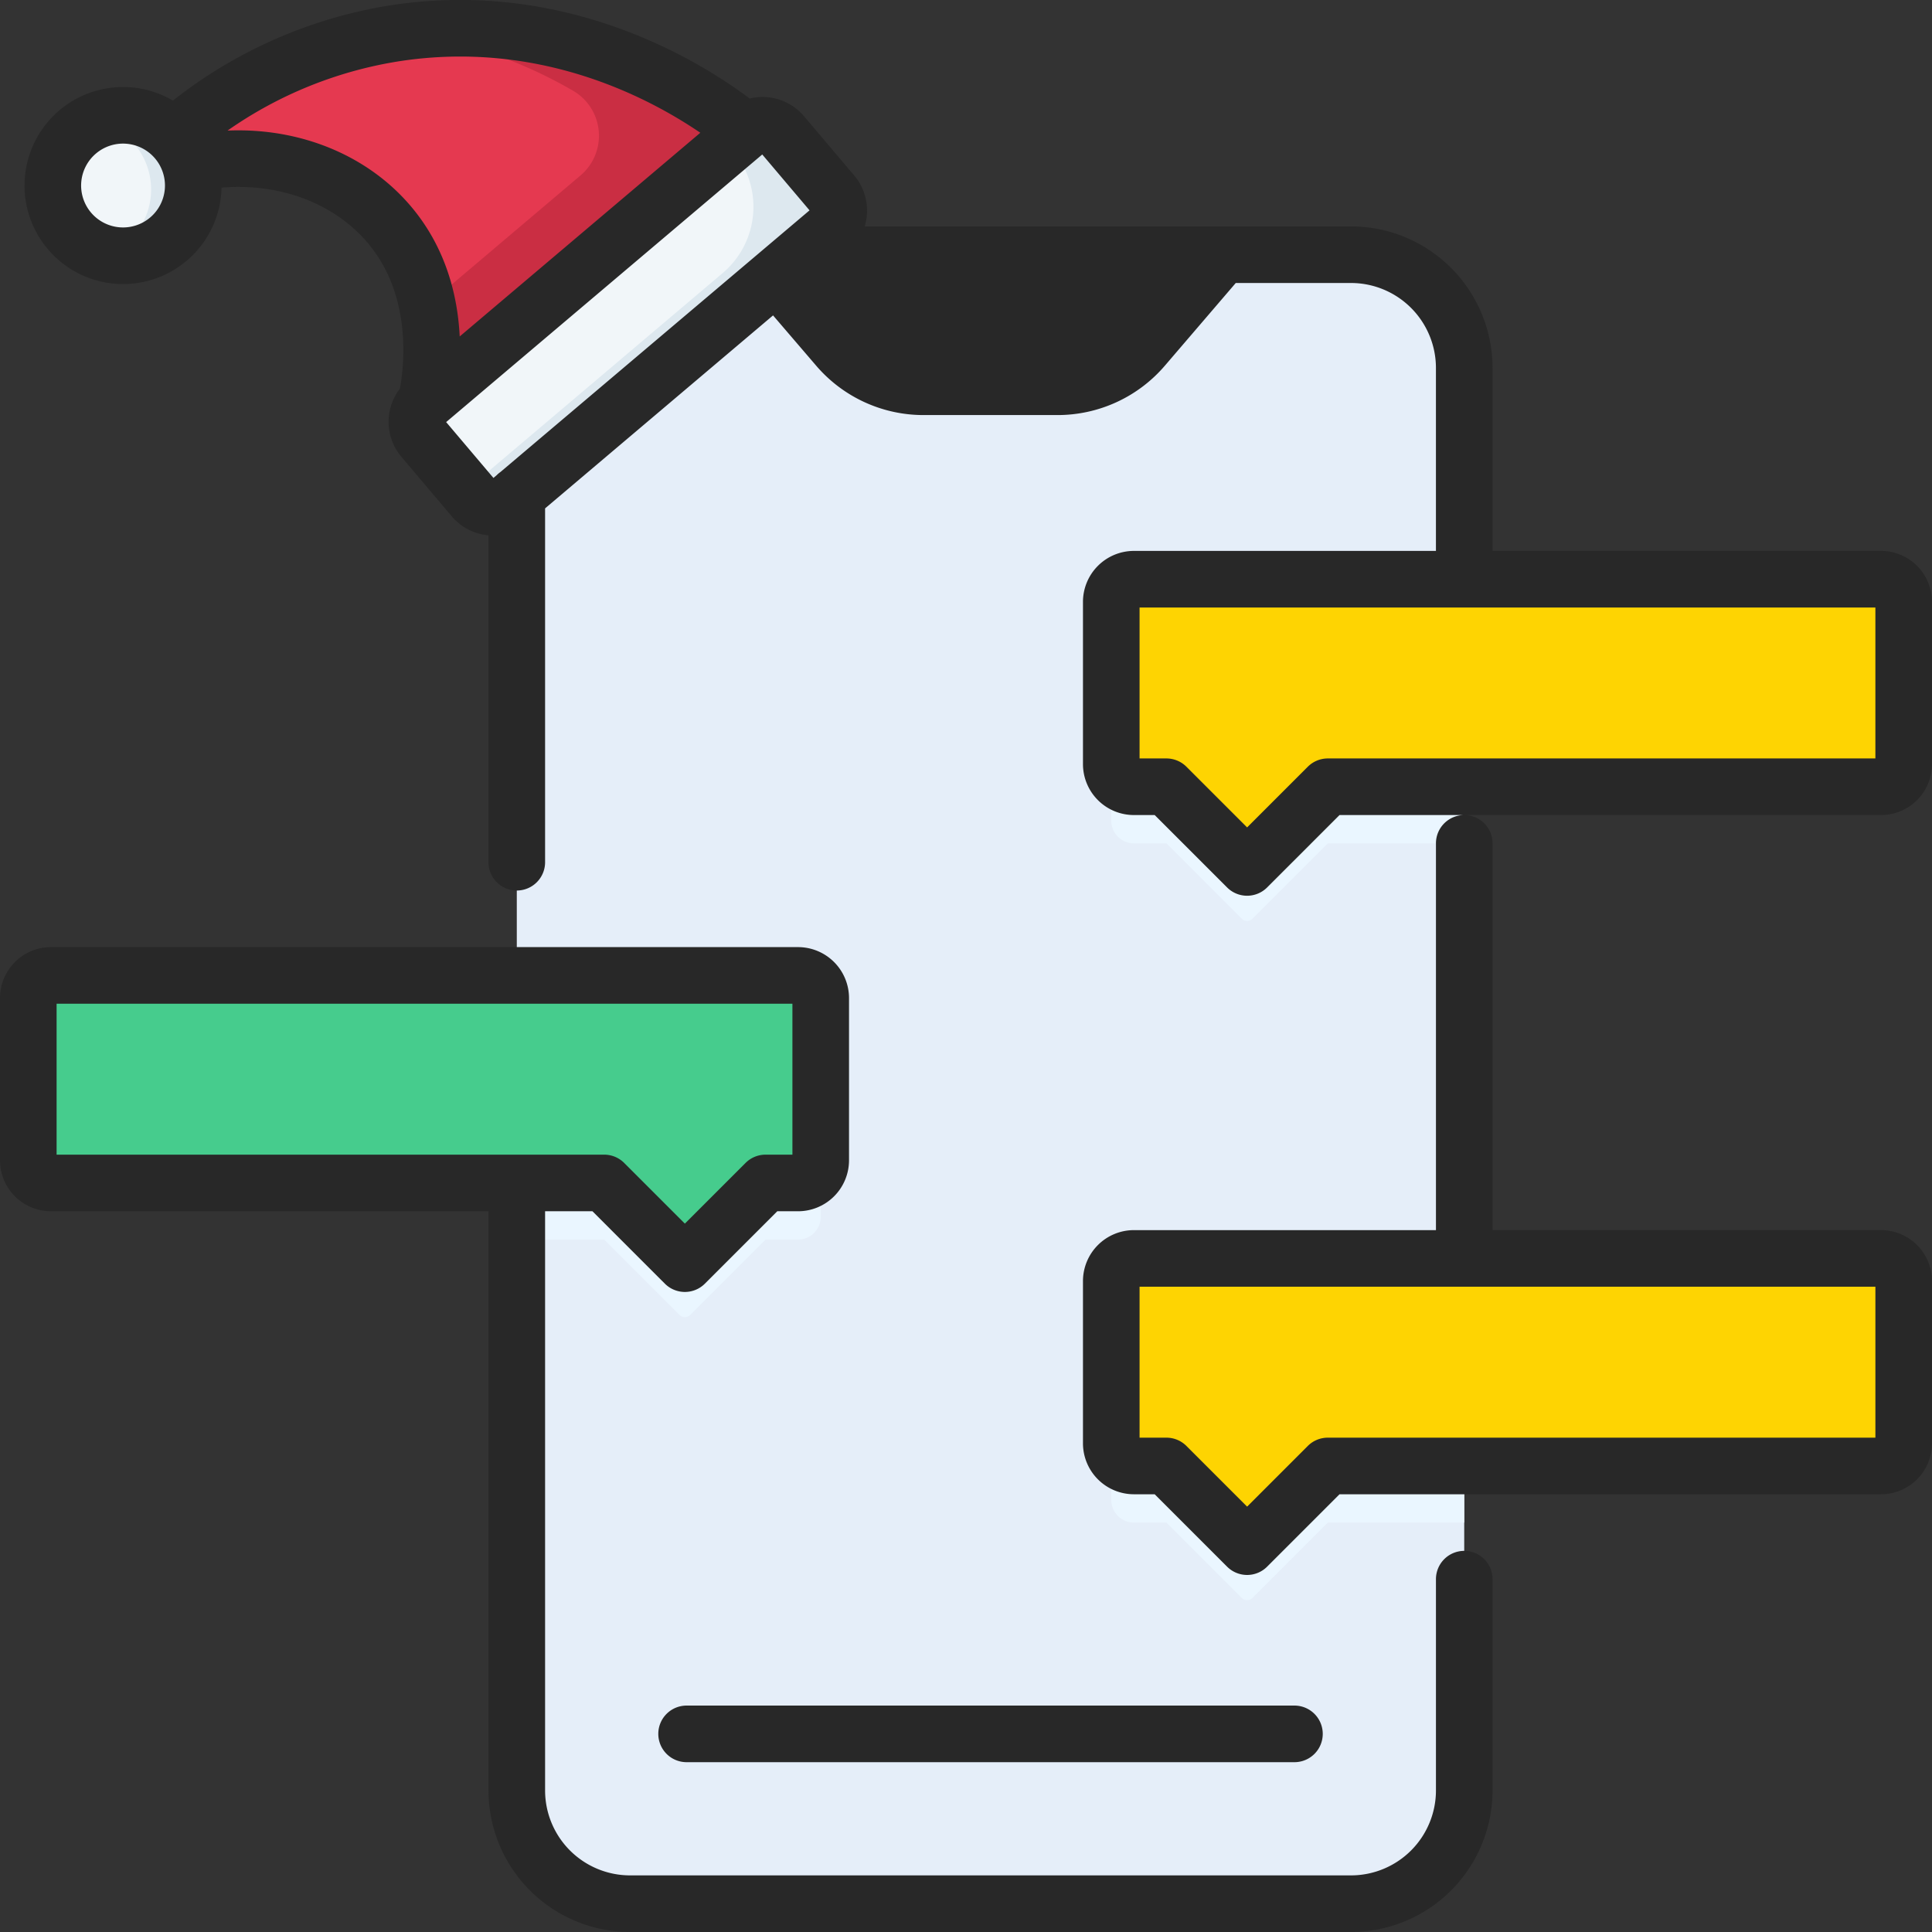 <svg xmlns="http://www.w3.org/2000/svg" data-name="Layer 1" viewBox="0 0 512 512"><rect x="0" y="0" width="512" height="512" fill="#333333" stroke="none"/><rect width="251.08" height="437" x="136.956" y="67.711" fill="#e5eef9" rx="30"/><path fill="#eaf6ff" d="M388.04 168.5v55H351.88l-19.97 19.97a1.992 1.992 0 0 1-2.82 0L309.12 223.5H300.5a6.005 6.005 0 0 1-6-6v-43a6.005 6.005 0 0 1 6-6zM217.5 279.5v43a6.005 6.005 0 0 1-6 6h-8.62l-19.97 19.97a1.992 1.992 0 0 1-2.82 0L160.12 328.5H136.96v-55H211.5A6.005 6.005 0 0 1 217.5 279.5zM388.04 348.5v55H351.88l-19.97 19.97a1.992 1.992 0 0 1-2.82 0L309.12 403.5H300.5a6.005 6.005 0 0 1-6-6v-43a6.005 6.005 0 0 1 6-6z"/><path fill="#fed402" d="M300.5,333.5h198a6,6,0,0,1,6,6v43a6,6,0,0,1-6,6H351.885l-19.971,19.971a2,2,0,0,1-2.828,0L309.115,388.5H300.5a6,6,0,0,1-6-6v-43A6,6,0,0,1,300.5,333.5Z"/><rect width="124.759" height="34.395" x="104.008" y="66.607" fill="#f1f6f9" rx="6.879" transform="rotate(139.75 166.388 83.805)"/><path fill="#dde8ef" d="M220.665,51.375l-13.334-15.751a6.879,6.879,0,0,0-9.695-.806l-3.488,2.952,3.418,7.435a22.986,22.986,0,0,1-6.033,27.145l-67.907,57.487,1.817,2.147a6.879,6.879,0,0,0,9.695.806l84.72-71.72A6.879,6.879,0,0,0,220.665,51.375Z"/><path fill="#e53950" d="M112.916,106.539l84.72-71.72c-5.749-4.729-42.455-33.904-93.259-25.954C62.534,15.412,38.259,42.898,32.186,50.212c25.289-14.051,55.136-9.276,70.874,9.183C119.191,78.314,113.627,103.543,112.916,106.539Z"/><path fill="#ca2e43" d="M39.335 42.392c-3.349 3.345-5.743 6.127-7.149 7.82a65.227 65.227 0 0 1 15.751-6.245A56.979 56.979 0 0 0 39.335 42.392zM197.636 34.819c-5.654-4.65-41.254-32.914-90.747-26.294A124.214 124.214 0 0 1 151.812 24.012a13.788 13.788 0 0 1 2.032 22.483q-20.294 17.179-40.587 34.359a63.541 63.541 0 0 1-.341 25.686Q155.276 70.679 197.636 34.819z"/><circle cx="32.609" cy="49.17" r="18.609" fill="#f1f6f9"/><path fill="#dde8ef" d="M46.812,37.147A18.617,18.617,0,0,0,25.344,32.033a18.606,18.606,0,0,1,3.373,35.316A18.593,18.593,0,0,0,46.812,37.147Z"/><path fill="#46cc8d" d="M211.5,258.5H13.5a6,6,0,0,0-6,6v43a6,6,0,0,0,6,6H160.115l19.971,19.971a2,2,0,0,0,2.828,0L202.885,313.5H211.5a6,6,0,0,0,6-6v-43A6,6,0,0,0,211.5,258.5Z"/><path fill="#fed402" d="M300.5,153.5h198a6,6,0,0,1,6,6v43a6,6,0,0,1-6,6H351.885l-19.971,19.971a2,2,0,0,1-2.828,0L309.115,208.5H300.5a6,6,0,0,1-6-6v-43A6,6,0,0,1,300.5,153.5Z"/><path fill="#282828" d="M388.042,410.996a7.5,7.5,0,0,0-7.5,7.5v56a22.526,22.526,0,0,1-22.5,22.5H166.955a22.526,22.526,0,0,1-22.5-22.5v-153.5h12.552l19.188,19.188a7.501,7.501,0,0,0,10.606,0l19.188-19.188h5.509a13.515,13.515,0,0,0,13.5-13.5v-43a13.515,13.515,0,0,0-13.5-13.5h-198a13.515,13.515,0,0,0-13.5,13.5v43a13.515,13.515,0,0,0,13.5,13.5H129.455v153.5a37.542,37.542,0,0,0,37.5,37.5H358.042a37.542,37.542,0,0,0,37.5-37.5v-56A7.5,7.5,0,0,0,388.042,410.996Zm-373.043-105v-40h195v40h-7.115a7.5,7.5,0,0,0-5.303,2.196l-16.082,16.082-16.082-16.082a7.5,7.5,0,0,0-5.303-2.196Zm159.457,153.5a7.5,7.5,0,0,0,7.5,7.5H343.042a7.5,7.5,0,0,0,0-15H181.955A7.5,7.5,0,0,0,174.455,459.496Zm206.087-236v102.5H300.498a13.515,13.515,0,0,0-13.5,13.5v43a13.515,13.515,0,0,0,13.5,13.5h5.509l19.188,19.188a7.501,7.501,0,0,0,10.606,0l19.188-19.188H498.498a13.515,13.515,0,0,0,13.5-13.5v-43a13.515,13.515,0,0,0-13.5-13.5H395.542v-102.5a7.5,7.5,0,1,0-15,0Zm116.457,117.5v40H351.883a7.5,7.5,0,0,0-5.303,2.196l-16.082,16.082-16.082-16.082a7.5,7.5,0,0,0-5.303-2.196h-7.115v-40Zm15-138.5v-43a13.515,13.515,0,0,0-13.5-13.5h-102.96v-48.5a37.542,37.542,0,0,0-37.5-37.5H229.155a14.372,14.372,0,0,0-2.768-13.471l-13.334-15.751a14.38,14.38,0,0,0-14.375-4.664C184.716,15.655,149.495-5.78,103.216,1.45A124.556,124.556,0,0,0,45.825,26.655,26.107,26.107,0,1,0,30.445,75.186q1.107.092,2.206.092A26.114,26.114,0,0,0,58.627,51.328c.044-.534.067-1.066.079-1.598,15.284-1.282,29.682,4.015,38.645,14.527,11.884,13.938,9.756,32.597,8.64,38.728a14.37,14.37,0,0,0,.393,18.091l13.333,15.75a14.289,14.289,0,0,0,9.737,5.035v86.636a7.5,7.5,0,0,0,15,0v-93.77l60.411-51.142,11.418,13.312a37.449,37.449,0,0,0,28.464,13.1h35.5a37.449,37.449,0,0,0,28.464-13.099l18.776-21.901h30.551a22.526,22.526,0,0,1,22.5,22.5v48.5h-80.04a13.515,13.515,0,0,0-13.5,13.5v43a13.515,13.515,0,0,0,13.5,13.5h5.509l19.188,19.188a7.501,7.501,0,0,0,10.606,0l19.188-19.188H498.498A13.515,13.515,0,0,0,511.998,202.496ZM39.786,57.645a11.108,11.108,0,0,1-15.657-1.301h-0a11.109,11.109,0,1,1,15.657,1.301ZM63.163,34.542q-1.426,0-2.86.061a108.671,108.671,0,0,1,45.232-18.332c36.839-5.766,65.769,9.186,80.056,18.912L121.826,89.164c-.516-10.481-3.507-23.435-13.061-34.64C97.804,41.669,81.106,34.542,63.163,34.542Zm69.466,90.541a7.596,7.596,0,0,0-1.019.863l-.843.714L118.234,111.858l83.771-70.918,12.532,14.803Zm364.37,75.913H351.883a7.5,7.5,0,0,0-5.303,2.196l-16.082,16.082-16.082-16.082a7.5,7.5,0,0,0-5.303-2.196h-7.115v-40h195Z"/></svg>